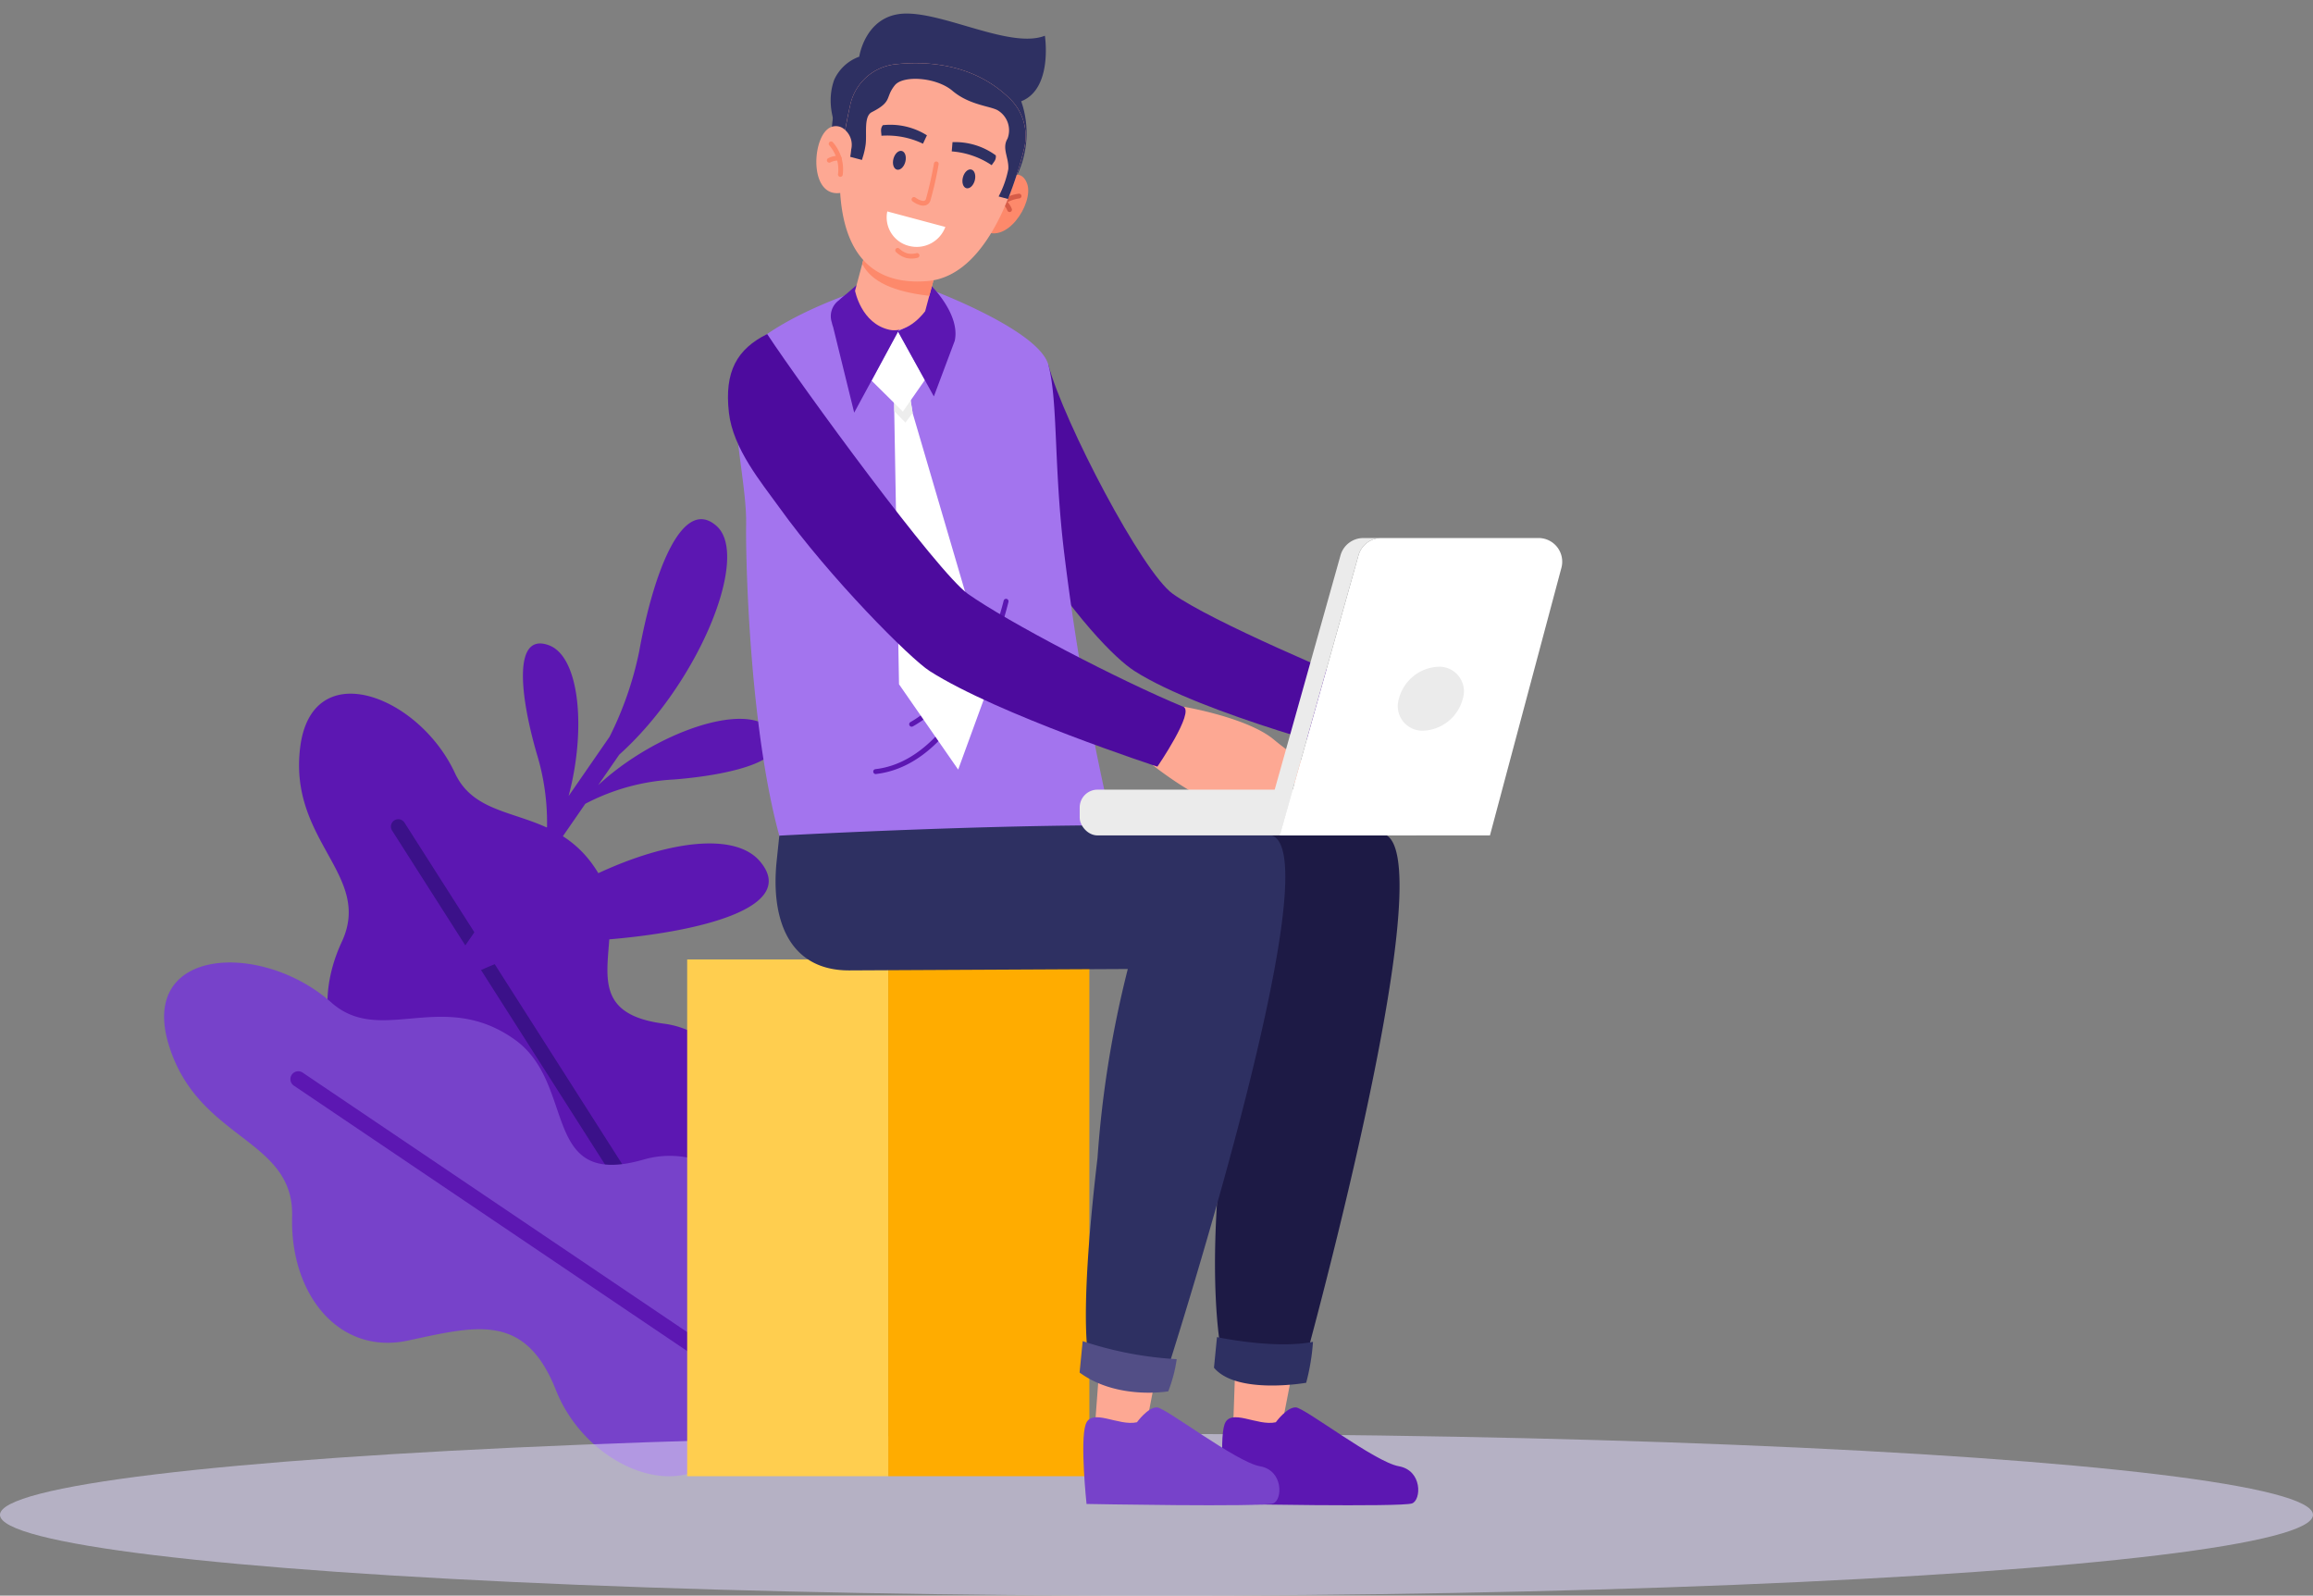 <svg xmlns="http://www.w3.org/2000/svg" width="215.033" height="148.341" viewBox="0 0 215.033 148.341">
  <rect x="0" y="0" width="215.033" height="148.341" fill="#808080" stroke="none"/>
  <g id="Group_992" data-name="Group 992" transform="translate(-113.115 -245.103)">
    <g id="Group_990" data-name="Group 990">
      <g id="Group_526" data-name="Group 526" transform="translate(-276.755 41.938)">
        <g id="Group_313" data-name="Group 313" transform="translate(405.127 251.432)">
          <g id="Group_310" data-name="Group 310" transform="translate(12.546 16.221)">
            <path id="Path_454" data-name="Path 454" d="M393.957,289.2c-1.056,8.723,6.764,11.832,3.876,18.033s-1.014,12.671,4.9,13.874,10.338,1.757,10.1,9.068,6.286,13.851,11.544,10.28c1.309-.888,2.725-1.852,4.112-2.8l1.128-.77c.086-.058.173-.116.258-.175a13.256,13.256,0,0,0,4.3-17.176,8.206,8.206,0,0,0-6.291-4.676c-9.441-1.173-2.768-8.284-6.208-14.012-3.963-6.6-10.908-4.093-13.326-9.3C404.988,284.3,395.014,280.472,393.957,289.2Z" transform="translate(-393.859 -284.166)" fill="#5c17b2"/>
            <g id="Group_309" data-name="Group 309" transform="translate(8.53 11.657)">
              <g id="Group_308" data-name="Group 308">
                <path id="Path_455" data-name="Path 455" d="M403.932,298.835l26,40.779,1.128-.77L405.084,298.1a.683.683,0,0,0-1.152.733Z" transform="translate(-403.825 -297.786)" fill="#3b1189"/>
              </g>
            </g>
          </g>
          <g id="Group_312" data-name="Group 312" transform="translate(0 41.212)">
            <path id="Path_456" data-name="Path 456" d="M379.6,320.916c2.683,9.02,11.693,8.739,11.5,16.063s4.409,12.881,10.734,11.54,10.906-2.685,13.792,4.6,12.086,10.926,15.727,5.175c.908-1.431,1.887-2.982,2.846-4.5.261-.416.523-.83.78-1.238l.179-.282a14.2,14.2,0,0,0-3.1-18.709,8.788,8.788,0,0,0-8.176-1.909c-9.776,2.874-6.253-6.958-12.077-11.118-6.708-4.793-12.462.632-17.059-3.452C388.35,311.4,376.917,311.895,379.6,320.916Z" transform="translate(-379.2 -313.366)" fill="#7742ca"/>
            <g id="Group_311" data-name="Group 311" transform="translate(11.743 10.113)">
              <path id="Path_457" data-name="Path 457" d="M393.242,326.518l42.936,28.974c.261-.416.523-.83.78-1.238l-42.9-28.948a.731.731,0,1,0-.818,1.212Z" transform="translate(-392.92 -325.181)" fill="#5c17b2"/>
            </g>
          </g>
          <path id="Path_458" data-name="Path 458" d="M427.5,277.534c1.374-7.579,4.071-14.5,7.213-11.675S433,280.512,425.655,287.1l-1.962,2.838c5.266-4.893,13.773-7.849,16.108-5.124,2.32,2.708-3.522,4.161-9.079,4.6a19.913,19.913,0,0,0-8.228,2.259l-9.263,13.4c8.361-7.724,21.794-12.377,25.489-8.065,3.681,4.3-5.588,6.6-14.406,7.3a31.675,31.675,0,0,0-13.014,3.559l-1.847,2.672q-.77-.371-1.536-.751l11.021-15.944a21.907,21.907,0,0,0-.946-6.8c-1.554-5.353-2.258-11.332,1.1-10.118,2.91,1.053,3.489,7.894,1.851,14.024l3.811-5.514A31.813,31.813,0,0,0,427.5,277.534Z" transform="translate(-383.339 -265.214)" fill="#5c17b2"/>
        </g>
        <ellipse id="Ellipse_80" data-name="Ellipse 80" cx="107.517" cy="7.515" rx="107.517" ry="7.515" transform="translate(389.869 336.477)" fill="#d8d2f2" opacity="0.6"/>
      </g>
    </g>
    <g id="Group_534" data-name="Group 534" transform="translate(-155.795 12.489)">
      <g id="Group_997" data-name="Group 997">
        <rect id="Rectangle_249" data-name="Rectangle 249" width="18.695" height="48.039" transform="translate(332.795 321.811)" fill="#ffce4f"/>
        <rect id="Rectangle_250" data-name="Rectangle 250" width="18.695" height="48.039" transform="translate(351.49 321.811)" fill="#ffac00"/>
      </g>
      <g id="Group_535" data-name="Group 535" transform="translate(336.585 232.614)">
        <g id="Group_477" data-name="Group 477" transform="translate(21.854 33.601)">
          <path id="Path_621" data-name="Path 621" d="M478.588,251.914c1.448,5.35,8.745,19.288,11.578,21.286,3.689,2.6,15.252,7.48,21.267,9.969,1.085.449-2.94,5.2-2.94,5.2s-15.555-3.956-21.892-8c-1.792-1.144-5.676-5.031-10.593-12.821-1.491-2.362-4.943-7.056-5.325-10.408C470.241,253.278,474.588,250.624,478.588,251.914Z" transform="translate(-470.652 -251.585)" fill="#4d0b9e"/>
        </g>
        <g id="Group_504" data-name="Group 504" transform="translate(0.675)">
          <g id="Group_480" data-name="Group 480" transform="translate(30.564 75.637)">
            <g id="Group_479" data-name="Group 479" transform="translate(14.706 51.118)">
              <path id="Path_622" data-name="Path 622" d="M500.2,360.426l-.2,5.821s1.439,1.066,4.415.536l1.215-6.26Z" transform="translate(-498.973 -360.426)" fill="#fda893"/>
              <g id="Group_478" data-name="Group 478" transform="translate(0 4.085)">
                <path id="Path_623" data-name="Path 623" d="M503.789,366.579s1.031-1.428,1.868-1.38,7.351,5.078,9.563,5.469,2.1,3.143,1.234,3.456c-.99.357-17.352.05-17.352.05s-.621-5.821-.082-7.395S502.069,366.974,503.789,366.579Z" transform="translate(-498.8 -365.199)" fill="#5c17b2"/>
              </g>
            </g>
            <path id="Path_624" data-name="Path 624" d="M482.334,302.207s22.526-3.717,29.292.52c5.129,3.212-7.984,50.288-7.984,50.288-2.353.733-5.6.389-7.026-.514,0,0-2.054-6.284-.146-22.482a70.819,70.819,0,0,1,2.293-15.76l-17.147-7.57Z" transform="translate(-481.617 -300.699)" fill="#1d1a45"/>
            <path id="Path_625" data-name="Path 625" d="M507.116,358a20.1,20.1,0,0,1-.632,3.807s-6.446,1.139-8.572-1.4l.28-2.847S503.544,358.711,507.116,358Z" transform="translate(-483.966 -308.894)" fill="#2e3062"/>
          </g>
          <g id="Group_484" data-name="Group 484" transform="translate(0 26.514)">
            <path id="Path_626" data-name="Path 626" d="M457.129,243.943s-6.242,2.038-9.579,4.968-.547,11.674-.628,16.639.738,33.791,7.851,37.413c5.371,2.735,27.984-1.417,26.33-8.786a241.106,241.106,0,0,1-4.633-26.1c-.956-8.039-.553-13.977-1.448-17.315s-11.346-7.163-11.346-7.163Z" transform="translate(-445.906 -243.347)" fill="#a374ee"/>
            <g id="Group_481" data-name="Group 481" transform="translate(12.83 29.143)">
              <path id="Path_627" data-name="Path 627" d="M461.126,293.66a.23.23,0,0,1-.027-.458c8.409-.967,11.892-15.523,11.927-15.67a.23.23,0,0,1,.448.1c-.143.613-3.594,15.018-12.321,16.023Z" transform="translate(-460.896 -277.355)" fill="#5c17b2"/>
            </g>
            <g id="Group_482" data-name="Group 482" transform="translate(16.178 33.561)">
              <path id="Path_628" data-name="Path 628" d="M465.038,290a.229.229,0,0,1-.121-.425,10.855,10.855,0,0,0,5.144-6.863.23.23,0,0,1,.454.068,11.111,11.111,0,0,1-5.357,7.185A.231.231,0,0,1,465.038,290Z" transform="translate(-464.809 -282.517)" fill="#5c17b2"/>
            </g>
            <g id="Group_483" data-name="Group 483" transform="translate(12.678 4.296)">
              <path id="Path_629" data-name="Path 629" d="M472.17,281.715l-3.046,8.343-5.5-7.931-.444-25.38-.01-1.227,1.455-.259.263,1.644Z" transform="translate(-461.073 -249.323)" fill="#fff"/>
              <path id="Path_630" data-name="Path 630" d="M464.893,256.9l-.672.9-1.037-1.059-.01-1.227,1.455-.259Z" transform="translate(-461.073 -249.323)" fill="#ededed"/>
              <path id="Path_631" data-name="Path 631" d="M460.718,252.9l2.909,2.878,2.05-2.943-2.508-4.508Z" transform="translate(-460.718 -248.324)" fill="#fff"/>
            </g>
            <path id="Path_632" data-name="Path 632" d="M458.687,243.3l-.962.833a8.665,8.665,0,0,0-.679.573,1.832,1.832,0,0,0-.656,2.067,2.506,2.506,0,0,0,.116.407h0l1.962,7.971,4.236-7.817A5.3,5.3,0,0,1,458.687,243.3Z" transform="translate(-447.406 -243.304)" fill="#5c17b2"/>
            <path id="Path_633" data-name="Path 633" d="M466.626,243.3s2.785,2.7,2.236,5.177l-1.94,5.168-3.339-6.048A5.352,5.352,0,0,0,466.626,243.3Z" transform="translate(-448.454 -243.304)" fill="#5c17b2"/>
          </g>
          <g id="Group_487" data-name="Group 487" transform="translate(3.748 76.725)">
            <g id="Group_486" data-name="Group 486" transform="translate(28.613 50.03)">
              <path id="Path_634" data-name="Path 634" d="M485.409,360.426l-.484,6.5a13.159,13.159,0,0,0,4.7-.148l1.215-6.26Z" transform="translate(-483.891 -360.426)" fill="#fda893"/>
              <g id="Group_485" data-name="Group 485" transform="translate(0 4.085)">
                <path id="Path_635" data-name="Path 635" d="M488.706,366.579s1.031-1.428,1.868-1.38,7.35,5.078,9.563,5.469,2.1,3.143,1.234,3.456c-.99.357-17.352.05-17.352.05s-.621-5.821-.082-7.395S486.986,366.974,488.706,366.579Z" transform="translate(-483.717 -365.199)" fill="#7742ca"/>
              </g>
            </g>
            <path id="Path_636" data-name="Path 636" d="M450.637,302.932s39.068-2.149,45.773-.021c5.769,1.831-10,50.656-10,50.656a7.977,7.977,0,0,1-6.9-1.565s-1.2-2.915.71-19.113a99.272,99.272,0,0,1,2.815-17.56l-25.916.131c-5.551,0-7.307-4.682-6.725-10.2Z" transform="translate(-450.285 -301.971)" fill="#2e3062"/>
            <path id="Path_637" data-name="Path 637" d="M492.343,359.677a13.346,13.346,0,0,1-.787,2.991s-4.743.826-8.242-1.747L483.6,358A33.416,33.416,0,0,0,492.343,359.677Z" transform="translate(-455.045 -310.047)" fill="#524e86"/>
          </g>
          <g id="Group_503" data-name="Group 503" transform="translate(5.636)">
            <circle id="Ellipse_81" data-name="Ellipse 81" cx="9.055" cy="9.055" r="9.055" transform="matrix(0.863, -0.506, 0.506, 0.863, 0, 9.155)" fill="#2e3062"/>
            <path id="Path_638" data-name="Path 638" d="M457.642,226.112s-2.173-3.021-1.037-6.157a4.072,4.072,0,0,1,2.326-2.148s.573-3.967,4.327-4.009,9.8,3.287,12.934,2.062c0,0,.852,5.5-2.738,6.251S457.642,226.112,457.642,226.112Z" transform="translate(-453.037 -212.537)" fill="#2e3062"/>
            <g id="Group_491" data-name="Group 491" transform="translate(17.247 16.214)">
              <path id="Path_639" data-name="Path 639" d="M474.41,231.839s1.879-1.477,2.5.326-2.041,5.926-4.269,4.151Z" transform="translate(-472.643 -231.269)" fill="#fd896b"/>
              <g id="Group_488" data-name="Group 488" transform="translate(0.759 1.789)">
                <path id="Path_640" data-name="Path 640" d="M473.694,235.37a.221.221,0,0,0,.247-.1,3.414,3.414,0,0,1,2.373-1.469.221.221,0,0,0-.045-.439,3.8,3.8,0,0,0-2.709,1.684.221.221,0,0,0,.078.3A.225.225,0,0,0,473.694,235.37Z" transform="translate(-473.53 -233.36)" fill="#d65c48"/>
              </g>
              <g id="Group_490" data-name="Group 490" transform="translate(1.847 2.298)">
                <g id="Group_489" data-name="Group 489">
                  <path id="Path_641" data-name="Path 641" d="M475.522,235.143a.219.219,0,0,0,.124,0,.222.222,0,0,0,.143-.278,2.013,2.013,0,0,0-.628-.858.221.221,0,0,0-.278.342,1.6,1.6,0,0,1,.486.651A.22.22,0,0,0,475.522,235.143Z" transform="translate(-474.801 -233.954)" fill="#d65c48"/>
                </g>
              </g>
            </g>
            <path id="Path_642" data-name="Path 642" d="M460.125,238.665l-1.2,4.487s.566,3.05,3.2,3.627c1.8.394,3.32-1.73,3.32-1.73l1.153-4.315Z" transform="translate(-453.419 -216.121)" fill="#fda893"/>
            <path id="Path_643" data-name="Path 643" d="M460.237,238.665l-.532,1.992c.854,1.672,2.921,2.585,6.238,2.966l.772-2.889Z" transform="translate(-453.531 -216.121)" fill="#fd896b"/>
            <path id="Path_644" data-name="Path 644" d="M458.234,223.068a45.278,45.278,0,0,0-.933,5.824c-.033.457-.049.892-.042,1.286.061,3.559.907,9.86,8.151,9.266,3.2-.261,5.422-3.153,6.91-6.3a33.111,33.111,0,0,0,2.082-6.022,4.851,4.851,0,0,0-1.312-4.622c-3.311-3.256-7.651-3.532-10.641-3.214A4.833,4.833,0,0,0,458.234,223.068Z" transform="translate(-453.178 -213.314)" fill="#fda893"/>
            <path id="Path_645" data-name="Path 645" d="M470.633,231.458c-.128.479.015.934.319,1.015s.656-.241.783-.72-.015-.934-.319-1.015S470.761,230.979,470.633,231.458Z" transform="translate(-455.099 -214.977)" fill="#2e3062"/>
            <path id="Path_646" data-name="Path 646" d="M463.088,229.442c-.128.478.015.933.32,1.014s.655-.241.783-.72-.015-.933-.32-1.014S463.217,228.962,463.088,229.442Z" transform="translate(-454.012 -214.686)" fill="#2e3062"/>
            <path id="Path_647" data-name="Path 647" d="M473.523,228.989a6.4,6.4,0,0,0-4.025-1.23l-.071.86a7.709,7.709,0,0,1,3.715,1.284C473.361,229.556,473.568,229.417,473.523,228.989Z" transform="translate(-454.932 -214.544)" fill="#2e3062"/>
            <path id="Path_648" data-name="Path 648" d="M461.912,225.916a6.394,6.394,0,0,1,4.1.942l-.367.781a7.716,7.716,0,0,0-3.861-.741C461.77,226.489,461.659,226.265,461.912,225.916Z" transform="translate(-453.825 -214.279)" fill="#2e3062"/>
            <g id="Group_494" data-name="Group 494" transform="translate(10.751 15.015)">
              <g id="Group_493" data-name="Group 493">
                <g id="Group_492" data-name="Group 492">
                  <path id="Path_649" data-name="Path 649" d="M465.869,233.931a2.344,2.344,0,0,1-.728-.369.221.221,0,0,1,.266-.352c.172.13.6.376.834.31a.242.242,0,0,0,.158-.171,33.667,33.667,0,0,0,.744-3.3.22.22,0,0,1,.434.078,32.406,32.406,0,0,1-.766,3.378.671.671,0,0,1-.448.437A.929.929,0,0,1,465.869,233.931Z" transform="translate(-465.053 -229.869)" fill="#fd896b"/>
                </g>
              </g>
            </g>
            <path id="Path_650" data-name="Path 650" d="M467.82,236.733a2.842,2.842,0,0,1-3.37,1.767,2.736,2.736,0,0,1-2.028-3.21Z" transform="translate(-453.92 -215.635)" fill="#fff"/>
            <g id="Group_495" data-name="Group 495" transform="translate(9.236 23.042)">
              <path id="Path_651" data-name="Path 651" d="M464.306,240.19a2.3,2.3,0,0,1-.961-.569.221.221,0,0,1,.318-.306,1.866,1.866,0,0,0,.757.448,1.786,1.786,0,0,0,.837-.021.221.221,0,0,1,.128.423A2.206,2.206,0,0,1,464.306,240.19Z" transform="translate(-463.283 -239.248)" fill="#fd896b"/>
            </g>
            <path id="Path_652" data-name="Path 652" d="M472.06,231.578a9.243,9.243,0,0,0,.9-2.54c.068-1.085-.623-1.918-.074-2.835a2.165,2.165,0,0,0-.94-2.651c-.723-.386-2.632-.484-4.183-1.8-1.481-1.259-4.582-1.47-5.354-.511-.934,1.163-.175,1.5-2.143,2.5-.783.4-.428,2.075-.578,3.062a6.692,6.692,0,0,1-.264,1.141l-.071.24-1.9-.508c.188-1.544.507-3.217.809-4.607a4.832,4.832,0,0,1,4.216-3.78c2.99-.318,7.329-.044,10.642,3.215a4.845,4.845,0,0,1,1.31,4.621,35.147,35.147,0,0,1-1.5,4.688Z" transform="translate(-453.206 -213.314)" fill="#2e3062"/>
            <g id="Group_502" data-name="Group 502" transform="translate(1.908 11.725)">
              <path id="Path_653" data-name="Path 653" d="M457.681,229.705a8.2,8.2,0,0,0,.28-1.513,1.846,1.846,0,0,0-.581-1.821,1.209,1.209,0,0,0-1.662-.024c-1.439,1.252-1.562,6.313,1.256,5.886Z" transform="translate(-454.721 -226.025)" fill="#fda893"/>
              <g id="Group_498" data-name="Group 498" transform="translate(1.139 1.414)">
                <g id="Group_497" data-name="Group 497">
                  <g id="Group_496" data-name="Group 496">
                    <path id="Path_654" data-name="Path 654" d="M457.047,230.956a.22.22,0,0,1-.119-.239,3.409,3.409,0,0,0-.817-2.669.221.221,0,0,1,.323-.3,3.8,3.8,0,0,1,.929,3.051.221.221,0,0,1-.258.176A.214.214,0,0,1,457.047,230.956Z" transform="translate(-456.052 -227.677)" fill="#fd896b"/>
                  </g>
                </g>
              </g>
              <g id="Group_501" data-name="Group 501" transform="translate(0.981 2.754)">
                <g id="Group_500" data-name="Group 500">
                  <g id="Group_499" data-name="Group 499">
                    <path id="Path_655" data-name="Path 655" d="M455.99,229.863a.216.216,0,0,1-.092-.084.22.22,0,0,1,.075-.3,2.013,2.013,0,0,1,1.038-.232.221.221,0,1,1-.016.441,1.585,1.585,0,0,0-.8.17A.22.22,0,0,1,455.99,229.863Z" transform="translate(-455.867 -229.242)" fill="#fd896b"/>
                  </g>
                </g>
              </g>
            </g>
          </g>
        </g>
        <g id="Group_506" data-name="Group 506" transform="translate(0 31.054)">
          <path id="Path_656" data-name="Path 656" d="M494.178,289.1s5.882.995,8.335,3.042,5.742,3.811,5.251,4.87-3.952-1.188-3.952-1.188a5.631,5.631,0,0,1-3.661,2.737c-2.835.829-8.9-4.046-8.9-4.046Z" transform="translate(-451.767 -254.444)" fill="#fda893"/>
          <g id="Group_505" data-name="Group 505">
            <path id="Path_657" data-name="Path 657" d="M448.764,248.608c3.281,4.973,15.838,22.165,18.671,24.163,3.688,2.6,14.005,8,20.021,10.493,1.084.448-2.411,5.561-2.411,5.561s-14.838-4.843-21.175-8.888c-1.793-1.144-9.249-8.613-14-15.238-1.629-2.269-4.278-5.421-4.661-8.774C444.765,252.067,445.977,250,448.764,248.608Z" transform="translate(-445.118 -248.608)" fill="#4d0b9e"/>
          </g>
        </g>
        <g id="Group_507" data-name="Group 507" transform="translate(32.7 50.017)">
          <rect id="Rectangle_248" data-name="Rectangle 248" width="32.648" height="4.255" rx="1.658" transform="translate(32.648 27.648) rotate(180)" fill="#ebebeb"/>
          <path id="Path_658" data-name="Path 658" d="M524.6,298.413l6.643-24.878a2.2,2.2,0,0,0-2.127-2.769H514.5a2.2,2.2,0,0,0-2.119,1.606l-7.315,26.042Z" transform="translate(-486.458 -270.765)" fill="#fff"/>
          <path id="Path_659" data-name="Path 659" d="M512.105,272.372,504.851,298.2h-1.67l7.254-25.826a2.2,2.2,0,0,1,2.12-1.607h1.671A2.2,2.2,0,0,0,512.105,272.372Z" transform="translate(-486.186 -270.765)" fill="#ebebeb"/>
          <path id="Path_660" data-name="Path 660" d="M517.986,287.719a2.287,2.287,0,0,0,2.283,2.972,3.966,3.966,0,0,0,3.659-2.972,2.287,2.287,0,0,0-2.284-2.972A3.968,3.968,0,0,0,517.986,287.719Z" transform="translate(-488.309 -272.78)" fill="#ebebeb"/>
        </g>
      </g>
    </g>
  </g>
</svg>
